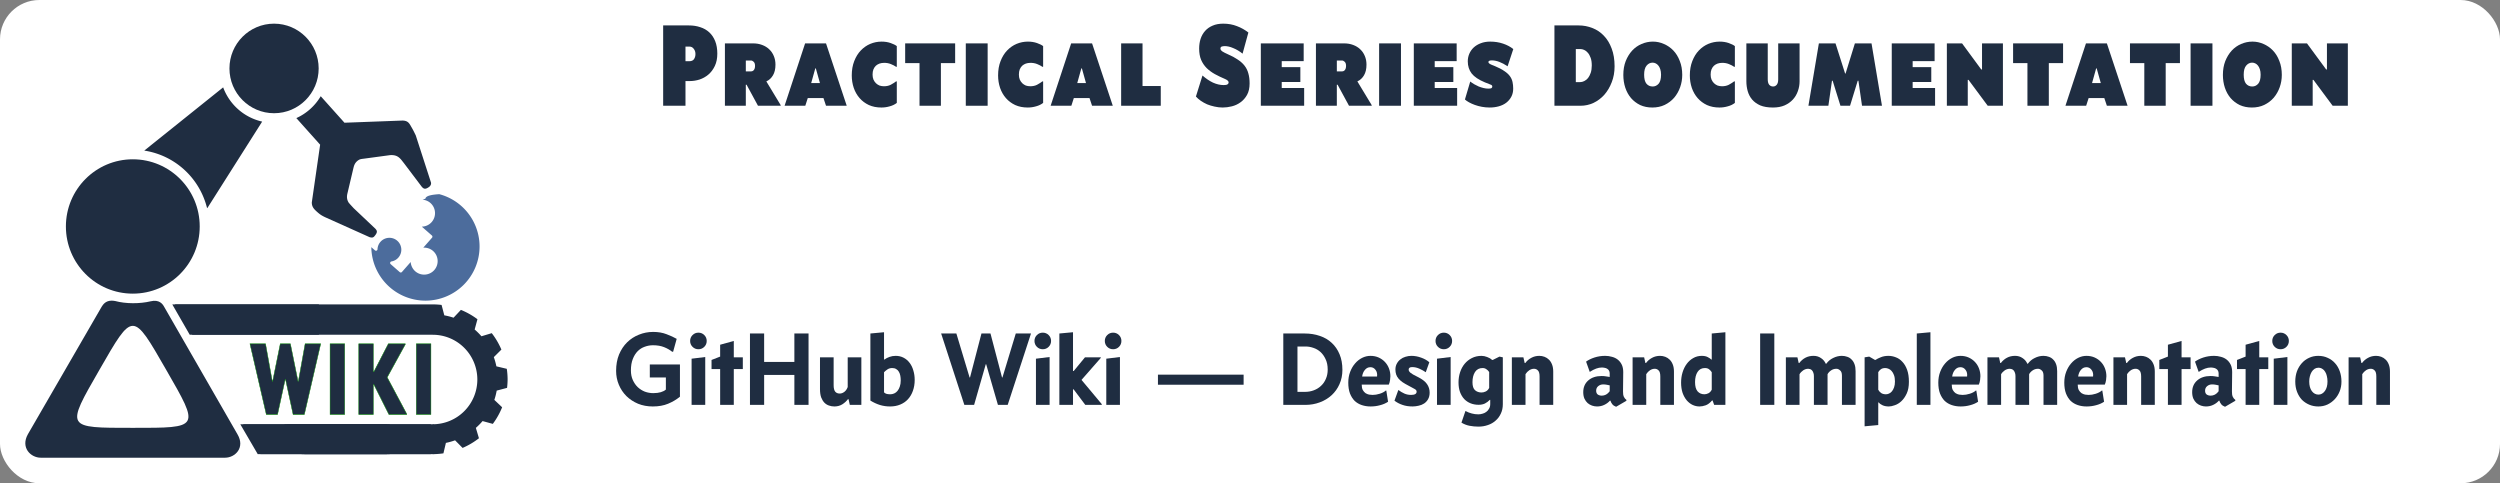 <?xml version="1.0" encoding="UTF-8" standalone="no"?>
<!-- Created with Inkscape (http://www.inkscape.org/) -->

<svg
   width="5080"
   height="982"
   id="svg2"
   version="1.1"
   inkscape:version="1.2.2 (732a01da63, 2022-12-09)"
   sodipodi:docname="ps-logo-github-wiki.svg"
   xml:space="preserve"
   xmlns:inkscape="http://www.inkscape.org/namespaces/inkscape"
   xmlns:sodipodi="http://sodipodi.sourceforge.net/DTD/sodipodi-0.dtd"
   xmlns="http://www.w3.org/2000/svg"
   xmlns:svg="http://www.w3.org/2000/svg"
   xmlns:rdf="http://www.w3.org/1999/02/22-rdf-syntax-ns#"
   xmlns:cc="http://creativecommons.org/ns#"
   xmlns:dc="http://purl.org/dc/elements/1.1/"><rect width="100%" height="100%" fill="#808080" stroke="none"/><sodipodi:namedview
     id="base"
     pagecolor="#ffffff"
     bordercolor="#666666"
     borderopacity="1.0"
     inkscape:pageopacity="0.0"
     inkscape:pageshadow="2"
     inkscape:zoom="0.32"
     inkscape:cx="2479.6875"
     inkscape:cy="321.875"
     inkscape:document-units="px"
     inkscape:current-layer="g888"
     showgrid="false"
     gridtolerance="10000"
     inkscape:window-width="2560"
     inkscape:window-height="1369"
     inkscape:window-x="-5"
     inkscape:window-y="1432"
     inkscape:window-maximized="1"
     guidetolerance="10000"
     inkscape:snap-global="true"
     inkscape:snap-bbox="true"
     inkscape:snap-bbox-edge-midpoints="true"
     inkscape:bbox-nodes="false"
     inkscape:snap-grids="true"
     inkscape:snap-to-guides="true"
     showguides="false"
     inkscape:guide-bbox="true"
     inkscape:snap-path-clip="true"
     inkscape:snap-path-mask="true"
     objecttolerance="50"
     showborder="false"
     inkscape:showpageshadow="2"
     inkscape:pagecheckerboard="0"
     inkscape:deskcolor="#d1d1d1"><inkscape:grid
       type="xygrid"
       id="grid2985"
       empspacing="5"
       visible="true"
       enabled="true"
       snapvisiblegridlinesonly="true"
       empcolor="#c0504d"
       empopacity="0.196"
       color="#8db3e2"
       opacity="0.157"
       dotted="false"
       originx="0"
       originy="0" /><sodipodi:guide
       position="-929.073,8484.882"
       orientation="1,0"
       id="guide7491"
       inkscape:locked="false" /></sodipodi:namedview><defs
     id="defs4">
		
	</defs><g
     inkscape:label="Layer 1"
     inkscape:groupmode="layer"
     id="layer1"
     transform="translate(0,-170.362)"><g
       id="g888"
       transform="translate(-2.367,100.515)"><rect
         style="fill:#ffffff;fill-opacity:1;stroke-width:10;stroke-linejoin:round;paint-order:fill markers stroke"
         id="rect1724"
         width="5080"
         height="982"
         x="2.367"
         y="69.847"
         rx="80"
         ry="80" /><ellipse
         ry="136.492"
         rx="135.958"
         cy="530.03"
         cx="272.23"
         id="path7015-3-5-6-6-9-1-5-8-0-6-8-4"
         style="fill:#1f2d41;fill-opacity:1;stroke:none;stroke-width:1;stroke-miterlimit:4;stroke-dasharray:none" /><ellipse
         ry="90.994"
         rx="90.638"
         cy="208.921"
         cx="559.252"
         id="path7015-2-2-2-5-6-0-8-6-2-4-27-2-8"
         style="fill:#1f2d41;fill-opacity:1;stroke:none;stroke-width:1;stroke-miterlimit:4;stroke-dasharray:none" /><path
         sodipodi:nodetypes="cccssccsccsssss"
         inkscape:connector-curvature="0"
         id="path11296-5-0-9-6-8-1-9-6-1-04-8-7-0"
         d="m 228.692,680.785 c -12.4,0.274 -17.157,8.447 -19.79,12.429 L 58.945,952.378 c -15.106,27.298 6.043,47.519 26.184,47.519 H 459.769 c 20.142,0 41.291,-20.221 25.177,-47.519 l -148.889,-258.898 c -3.182,-5.998 -10.089,-15.543 -27.512,-11.406 -22.216,5.275 -50.415,5.275 -72.143,-0.553 -2.856,-0.568 -5.414,-0.787 -7.71,-0.737 z m 43.537,51.198 c 16.785,0 33.57,29.775 67.818,89.326 68.495,119.103 69.174,117.923 -67.816,117.923 -136.99,2e-4 -136.312,1.179 -67.817,-117.923 34.247,-59.551 51.031,-89.326 67.816,-89.326 z"
         style="fill:#1f2d41;fill-opacity:1;fill-rule:evenodd;stroke:none;stroke-width:1px;stroke-linecap:butt;stroke-linejoin:miter;stroke-opacity:1" /><path
         id="path11315-3-8-6-3-1-0-9-4-3-99-7-7-2"
         d="m 455.822,247.381 -160.297,128.474 a 155.523,156.134 0 0 1 127.313,115.769 c 0.238,0.426 0.471,0.834 0.71,1.264 l 111.54,-175.944 a 110.371,110.805 0 0 1 -79.266,-69.563 z"
         style="fill:#1f2d41;fill-opacity:1;fill-rule:evenodd;stroke:none;stroke-width:1px;stroke-linecap:butt;stroke-linejoin:miter;stroke-opacity:1"
         inkscape:connector-curvature="0" /><path
         id="path11339-0-3-6-8-0-0-1-2-3-9-39-6-0"
         d="m 654.089,265.355 a 110.371,110.805 0 0 1 -49.562,44.466 l 48.362,54.032 -16.934,117.222 c -0.098,9.123 4.748,13.838 9.717,18.418 7.169,6.438 9.986,8.133 17.207,11.663 l 90.546,40.653 c 5.351,1.44 7.521,0.841 10.107,-2.322 6.556,-7.802 5.286,-10.735 1.509,-14.954 l -44.133,-41.743 c -2.954,-3.3 -6.565,-6.914 -10.097,-11.28 -2.878,-4.728 -4.399,-10.068 -2.606,-18.039 l 12.447,-52.721 c 0.959,-3.398 1.937,-8.357 7.122,-13.221 5.302,-4.597 8.146,-4.444 14.172,-5.274 l 53.154,-7.172 c 8.035,-0.452 13.212,1.145 17.589,4.522 4.526,3.544 7.126,7.747 10.097,11.281 l 36.641,48.501 c 3.777,4.22 6.779,5.89 14.223,0.762 3.408,-2.243 5.761,-6.283 4.125,-10.517 l -30.618,-94.715 c -3.475,-6.908 -4.434,-9.531 -9.717,-18.42 -4.148,-7.66 -7.513,-11.419 -17.207,-11.661 l -117.903,4.415 z"
         style="fill:#1f2d41;fill-opacity:1;fill-rule:evenodd;stroke:none;stroke-width:1px;stroke-linecap:butt;stroke-linejoin:miter;stroke-opacity:1"
         inkscape:connector-curvature="0" /><path
         inkscape:connector-curvature="0"
         id="path8474-0-7-9-0-6-7-1-8-7-7-5-4-3-8-0"
         d="m 358.077,688.363 v 0.559 l 35.146,61.115 h 488.543 v 0.067 a 90.552,90.907 0 0 1 90.552,90.907 90.552,90.907 0 0 1 -90.552,90.909 v 60.762 a 151.568,152.163 0 0 0 0.484,0.01 151.568,152.163 0 0 0 21.163,-1.653 l 5.018,-21.242 a 131.535,132.051 0 0 0 18.635,-5.241 l 15.284,15.468 a 151.568,152.163 0 0 0 33.224,-19.66 l -6.277,-21.054 a 131.535,132.051 0 0 0 13.651,-13.835 l 20.822,5.693 a 151.568,152.163 0 0 0 18.94,-33.742 l -15.842,-15.01 a 131.535,132.051 0 0 0 4.774,-18.839 l 21.076,-5.577 a 151.568,152.163 0 0 0 1.1,-17.472 151.568,152.163 0 0 0 -1.646,-21.246 l -21.159,-5.037 a 131.535,132.051 0 0 0 -5.22,-18.71 l 15.407,-15.344 a 151.568,152.163 0 0 0 -19.583,-33.351 l -20.972,6.301 a 131.535,132.051 0 0 0 -13.781,-13.706 l 5.671,-20.904 a 151.568,152.163 0 0 0 -33.61,-19.017 l -14.951,15.906 a 131.535,132.051 0 0 0 -18.763,-4.793 l -5.555,-21.157 a 151.568,152.163 0 0 0 -17.406,-1.106 v 0 a 151.568,152.163 0 0 0 -0.484,0.027 v -0.027 h -523.689 z"
         style="fill:#1f2d41;fill-opacity:1;stroke:none;stroke-width:2.834" /><path
         inkscape:connector-curvature="0"
         id="path8474-0-7-9-0-6-4-09-7-6-7-3-3-1-65-2-73"
         d="m 352.744,688.363 v 0.555 l 35.146,61.115 h 262.44 v -61.67 z"
         style="fill:#1f2d41;fill-opacity:1;stroke:none;stroke-width:2.834" /><g
         transform="matrix(1.007,0,0,1.011,-5995.149,526.739)"
         id="g2256-72-6-0-0-4-8-4-8"
         style="fill:#1f2d41;fill-opacity:1;stroke-width:0.991"><path
           style="fill:#1f2d41;fill-opacity:1;stroke:none;stroke-width:2.808"
           d="m 6529.689,400.753 v 0.541 l 34.898,59.557 h 260.592 v -60.098 z"
           id="path8474-0-7-9-0-6-4-09-7-0-5-9-8-0-4-9-1-3"
           inkscape:connector-curvature="0" /><path
           style="fill:#1f2d41;fill-opacity:1;stroke:none;stroke-width:2.808"
           d="m 6441.003,400.753 v 0.541 l 34.898,59.557 h 260.592 v -60.098 z"
           id="path8474-0-7-9-0-6-4-09-7-0-9-68-8-6-4-3-3-0-2"
           inkscape:connector-curvature="0" /></g><g
         transform="matrix(1.007,0,0,1.011,-5989.546,526.739)"
         id="g2256-7-4-7-8-8-9-8-2-2"
         style="fill:#1f2d41;fill-opacity:1;stroke-width:0.991"><path
           style="fill:#1f2d41;fill-opacity:1;stroke:none;stroke-width:2.808"
           d="m 6529.689,400.753 v 0.541 l 34.898,59.557 h 260.592 v -60.098 z"
           id="path8474-0-7-9-0-6-4-09-7-0-94-9-2-1-5-7-4-5-4"
           inkscape:connector-curvature="0" /><path
           style="fill:#1f2d41;fill-opacity:1;stroke:none;stroke-width:2.808"
           d="m 6441.003,400.753 v 0.541 l 34.898,59.557 h 260.592 v -60.098 z"
           id="path8474-0-7-9-0-6-4-09-7-0-9-6-9-5-8-4-2-2-5-8"
           inkscape:connector-curvature="0" /></g><g
         aria-label="WIKI"
         transform="scale(0.865,1.155)"
         id="text5347-2-7-7-0-2-1-4-1-3-01"
         style="font-weight:bold;font-size:182.497px;line-height:125%;font-family:'Concourse C7';-inkscape-font-specification:'Concourse C7, Bold';letter-spacing:0px;word-spacing:0px;fill:#1f2d41;stroke:#008000;stroke-width:1px"><path
           d="m 672.653,727.982 -17.885,61.501 H 628.306 L 589.982,665.385 h 36.499 l 15.877,65.881 h 0.912 l 17.885,-65.881 h 23.725 l 17.885,65.881 h 0.912 l 15.877,-65.881 h 36.499 l -38.324,124.098 h -26.462 l -17.702,-61.501 z"
           id="path1006" /><path
           d="M 812.445,789.483 H 778.136 V 665.385 h 34.309 z"
           id="path1008" /><path
           d="M 958.261,789.483 H 916.286 L 881.064,736.924 h -1.277 v 52.559 H 845.478 V 665.385 h 34.309 v 49.092 h 1.277 l 33.944,-49.092 h 39.784 v 0.912 l -42.522,58.034 45.989,64.604 z"
           id="path1010" /><path
           d="M 1015.017,789.483 H 980.708 V 665.385 h 34.309 z"
           id="path1012" /></g><g
         style="fill:#ffffff;stroke-width:1.248"
         id="g26"
         transform="matrix(1.068,0,0,-1.068,875.246,508.576)"><path
           inkscape:connector-curvature="0"
           d="m 42.76,-18.395 c -22.932,24.211 -61.155,25.252 -85.37,2.316 -19.37,-18.347 -23.906,-46.475 -13.203,-69.387 1.67,-2.576 3.788,-2.095 4.946,-0.998 1.045,0.99 4.461,4.302 8.106,7.791 -14.205,9.685 -8.818,19.671 -8.818,19.671 3.178,6.794 1.804,10.944 1.804,10.944 -1.047,6.555 2.949,2.225 2.949,2.225 3.861,-4.696 1.847,-11.001 1.847,-11.001 -2.998,-10.258 4.951,-14.769 8.44,-16.21 3.206,2.289 6.217,2.986 8.499,2.769 -8.116,10.788 -14.052,24.586 2.748,40.498 4.786,4.533 10.32,6.526 16.047,6.629 0.673,1.501 3.711,7.226 12.006,10.564 0,0 4.665,-2.566 6.927,-16.317 4.284,-2.577 8.324,-5.866 11.87,-9.576 3.512,-3.742 6.58,-7.957 8.927,-12.381 13.599,-2.995 15.903,-7.787 15.903,-7.787 -3.779,-8.106 -9.659,-10.829 -11.195,-11.42 -0.408,-5.719 -2.709,-11.125 -7.495,-15.658 -16.84,-15.95 -30.262,-9.205 -40.594,-0.47 0.129,-2.861 -1.212,-6.79 -5.302,-10.664 -5.866,-5.556 -10.635,-9.978 -12.079,-11.346 -1.167,-1.106 -1.787,-3.188 0.748,-5.004 22.296,-11.914 50.608,-8.9 69.972,9.441 24.215,22.936 25.251,61.156 2.316,85.37"
           style="fill:#ffffff;fill-opacity:1;fill-rule:evenodd;stroke:none;stroke-width:1.248"
           id="path28" /></g><path
         id="path10119"
         style="fill:#4c6c9c;stroke:#000000;stroke-width:0;stroke-linejoin:round;paint-order:fill markers stroke"
         d="m 894.959,464.397 c -12.743,0.86 -27.277,2.596 -28.135,9.158 l -5.742,2.105 c 5.706,0.445 11.321,2.636 15.942,6.694 11.37,9.984 12.499,27.357 2.514,38.728 -5.073,5.778 -12.38,9.174 -20.049,9.315 l 20.513,18.012 c 1.305,1.146 1.434,3.136 0.288,4.441 l -17.786,20.256 c 7.221,-0.459 14.462,1.999 19.863,6.741 v 0 c 11.37,9.984 12.498,27.359 2.512,38.729 -9.984,11.37 -27.359,12.499 -38.727,2.514 -5.4,-4.741 -8.774,-11.601 -9.253,-18.822 l -17.787,20.258 c -1.146,1.305 -3.136,1.434 -4.441,0.288 l -18.457,-16.206 c -0.913,-0.801 -1.282,-2.057 -0.951,-3.226 0.334,-1.17 1.307,-2.042 2.507,-2.244 5.509,-0.925 10.384,-3.647 14.092,-7.87 8.813,-10.037 7.814,-25.368 -2.219,-34.177 -10.033,-8.81 -25.365,-7.812 -34.175,2.221 -3.629,4.133 -5.688,9.189 -5.965,14.641 0.067,0.821 -0.187,1.666 -0.773,2.333 -1.146,1.305 -3.135,1.434 -4.441,0.288 -0.009,-0.007 -0.014,-0.015 -0.024,-0.021 l -7.377,-6.478 A 110.017,110.017 0 0 0 866.824,680.754 110.017,110.017 0 0 0 976.841,570.737 110.017,110.017 0 0 0 894.958,464.397 Z m -55.378,19.148 -0.261,0.096 -0.021,0.195 c 0.094,-0.097 0.187,-0.195 0.283,-0.29 z" /><g
         aria-label="GitHub Wiki — Design and Implementation "
         id="text817"
         style="font-size:213.333px;font-family:'Concourse T6';-inkscape-font-specification:'Concourse T6, Normal';fill:#1f2d41;stroke:#008000;stroke-width:0;stroke-linejoin:round;paint-order:fill markers stroke"><path
           d="m 1329.174,771.408 q -8.533,0 -16.64,2.987 -8.107,2.773 -14.293,8.96 -6.187,6.187 -10.027,16 -3.84,9.6 -3.84,23.253 0,10.88 3.84,19.413 3.84,8.533 10.027,14.507 6.4,5.973 14.507,9.173 8.32,2.987 17.067,2.987 8.96,0 15.36,-1.92 6.4,-1.92 10.24,-5.333 v -24.533 h -32.64 v -26.453 h 61.227 v 65.493 q -10.667,8.747 -24.107,14.293 -13.227,5.547 -31.147,5.547 -16.213,0 -29.867,-5.547 -13.653,-5.76 -23.68,-15.573 -9.813,-9.813 -15.36,-23.04 -5.547,-13.227 -5.547,-28.16 0,-18.56 5.973,-33.28 6.187,-14.72 16.427,-24.747 10.453,-10.24 24.107,-15.573 13.653,-5.547 28.8,-5.547 15.36,0 27.307,4.693 11.947,4.48 20.48,9.387 l -7.253,26.24 h -1.92 q -6.827,-5.547 -16.427,-9.387 -9.6,-3.84 -22.613,-3.84 z"
           id="path1072" /><path
           d="m 1435.414,795.301 v 97.28 h -27.733 v -93.867 z m -30.72,-32.64 q 0,-7.04 4.907,-11.947 4.907,-4.907 11.947,-4.907 7.04,0 11.947,4.907 4.907,4.907 4.907,11.947 0,7.04 -4.907,11.947 -4.907,4.907 -11.947,4.907 -7.04,0 -11.947,-4.907 -4.907,-4.907 -4.907,-11.947 z"
           id="path1074" /><path
           d="m 1493.44,762.661 v 33.28 h 18.347 v 23.893 H 1493.44 v 72.747 h -27.733 v -72.747 h -17.493 v -18.56 l 17.493,-6.827 v -24.107 z"
           id="path1076" /><path
           d="m 1645.333,892.581 h -28.8 v -60.8 h -61.44 v 60.8 h -28.8 V 747.514 h 28.8 v 57.813 h 61.44 v -57.813 h 28.8 z"
           id="path1078" /><path
           d="m 1725.333,881.061 q -4.48,5.973 -11.52,10.453 -7.04,4.267 -16,4.267 -5.76,0 -11.093,-1.92 -5.12,-1.707 -9.173,-5.76 -4.053,-4.267 -6.613,-10.88 -2.347,-6.827 -2.347,-16.64 v -64.64 h 27.733 v 56.747 q 0,8.96 3.2,13.013 3.2,3.84 9.173,3.84 4.907,0 9.387,-3.413 4.48,-3.413 6.827,-9.813 v -60.373 h 27.733 v 96.64 h -23.467 l -2.56,-11.52 z"
           id="path1080" /><path
           d="m 1799.573,800.421 q 4.693,-3.413 10.24,-5.333 5.76,-2.133 12.587,-2.133 8.96,0 16.213,3.84 7.253,3.84 12.16,10.453 4.907,6.4 7.467,15.36 2.773,8.96 2.773,19.2 0,12.16 -3.627,22.187 -3.413,9.813 -10.027,17.067 -6.4,7.04 -15.787,10.88 -9.173,3.84 -20.48,3.84 -10.88,0 -20.693,-2.987 -9.6,-2.987 -19.413,-8.96 V 747.514 l 27.733,-2.56 v 55.467 z m -0.853,66.773 q 2.347,2.347 5.76,3.2 3.413,0.64 7.04,0.64 4.053,0 7.893,-1.707 3.84,-1.707 6.613,-5.12 2.987,-3.627 4.693,-8.747 1.92,-5.333 1.92,-12.373 0,-5.12 -0.853,-9.813 -0.853,-4.693 -2.987,-8.107 -1.92,-3.413 -5.333,-5.333 -3.2,-2.133 -8.107,-2.133 -5.76,0 -10.027,2.987 -4.267,2.987 -6.613,5.547 z"
           id="path1082" /><path
           d="m 2005.439,810.021 -23.68,82.56 h -19.84 l -47.147,-145.066 h 30.933 l 26.88,89.387 h 0.853 l 23.253,-89.387 h 18.347 l 23.467,89.387 h 0.853 l 27.093,-89.387 h 30.933 l -47.36,145.066 h -19.84 l -23.893,-82.56 z"
           id="path1084" /><path
           d="m 2135.146,795.301 v 97.28 h -27.733 v -93.867 z m -30.72,-32.64 q 0,-7.04 4.907,-11.947 4.907,-4.907 11.947,-4.907 7.04,0 11.947,4.907 4.907,4.907 4.907,11.947 0,7.04 -4.907,11.947 -4.907,4.907 -11.947,4.907 -7.04,0 -11.947,-4.907 -4.907,-4.907 -4.907,-11.947 z"
           id="path1086" /><path
           d="m 2239.252,797.008 -39.253,44.8 41.173,49.28 v 1.493 h -33.493 l -23.68,-31.573 h -1.28 v 31.573 h -27.733 V 747.514 l 27.733,-2.56 v 78.72 h 1.493 l 22.827,-27.733 h 32.213 z"
           id="path1088" /><path
           d="m 2278.079,795.301 v 97.28 h -27.733 v -93.867 z m -30.72,-32.64 q 0,-7.04 4.907,-11.947 4.907,-4.907 11.947,-4.907 7.04,0 11.947,4.907 4.907,4.907 4.907,11.947 0,7.04 -4.907,11.947 -4.907,4.907 -11.947,4.907 -7.04,0 -11.947,-4.907 -4.907,-4.907 -4.907,-11.947 z"
           id="path1090" /><path
           d="m 2529.385,831.141 v 20.48 h -174.08 v -20.48 z"
           id="path1092" /><path
           d="m 2653.971,866.127 q 9.813,0 18.133,-3.2 8.533,-3.2 14.72,-9.173 6.4,-5.973 9.813,-14.293 3.627,-8.32 3.627,-18.56 0,-12.373 -4.267,-21.12 -4.053,-8.96 -10.453,-14.72 -6.4,-5.76 -14.293,-8.32 -7.893,-2.773 -15.36,-2.773 h -17.067 v 92.16 z m -43.947,26.453 V 747.514 h 43.52 q 16.64,0 30.72,4.907 14.08,4.693 24.107,14.08 10.24,9.387 16,23.253 5.76,13.653 5.76,31.573 0,16 -5.973,29.227 -5.76,13.013 -16,22.4 -10.24,9.387 -24.107,14.507 -13.653,5.12 -29.227,5.12 z"
           id="path1094" /><path
           d="m 2819.304,863.354 3.627,22.827 q -7.04,4.693 -16.213,7.04 -9.173,2.56 -19.413,2.56 -9.387,0 -17.707,-2.773 -8.32,-2.773 -14.507,-8.533 -5.973,-5.973 -9.6,-15.147 -3.413,-9.173 -3.413,-21.973 0,-11.947 3.84,-21.973 3.84,-10.027 10.027,-17.067 6.187,-7.253 14.293,-11.307 8.107,-4.053 16.853,-4.053 9.387,0 16.853,3.413 7.467,3.413 12.8,9.173 5.333,5.76 8.107,13.227 2.773,7.467 2.773,15.573 0,2.773 -0.64,7.68 -0.64,4.907 -2.56,9.387 h -55.04 q 0,6.827 2.133,10.88 2.347,4.053 5.547,6.4 3.413,2.133 7.253,2.987 3.84,0.64 7.253,0.64 6.827,0 14.293,-2.347 7.68,-2.347 12.587,-6.613 z m -18.773,-28.373 q 1.067,-8.107 -2.987,-13.44 -4.053,-5.547 -10.453,-5.547 -6.827,0 -11.307,5.547 -4.48,5.333 -5.547,13.44 z"
           id="path1096" /><path
           d="m 2899.517,826.234 q -5.12,-3.627 -12.587,-7.04 -7.467,-3.413 -14.933,-3.413 -7.253,0 -7.253,5.12 0,2.987 3.413,6.187 3.627,3.2 14.72,8.533 13.867,6.827 19.2,14.72 5.333,7.68 5.333,17.28 0,7.893 -3.2,13.44 -2.987,5.333 -8.107,8.747 -4.907,3.2 -11.093,4.48 -6.187,1.493 -12.373,1.493 -11.52,0 -20.48,-3.2 -8.96,-2.987 -16.213,-8.533 l 7.893,-21.76 q 5.973,4.48 12.16,7.253 6.187,2.773 13.653,2.773 11.307,0 11.307,-6.613 0,-3.413 -4.267,-5.547 -4.267,-2.347 -12.16,-6.613 -7.04,-3.627 -12.16,-7.04 -5.12,-3.627 -8.32,-7.467 -3.2,-3.84 -4.693,-8.32 -1.493,-4.48 -1.493,-10.027 0,-6.613 2.773,-11.733 2.773,-5.333 7.253,-8.747 4.48,-3.627 10.24,-5.333 5.973,-1.92 12.16,-1.92 10.027,0 19.84,3.627 9.813,3.413 16.64,9.387 z"
           id="path1098" /><path
           d="m 2950.077,795.301 v 97.28 h -27.733 v -93.867 z m -30.72,-32.64 q 0,-7.04 4.907,-11.947 4.907,-4.907 11.947,-4.907 7.04,0 11.947,4.907 4.907,4.907 4.907,11.947 0,7.04 -4.907,11.947 -4.907,4.907 -11.947,4.907 -7.04,0 -11.947,-4.907 -4.907,-4.907 -4.907,-11.947 z"
           id="path1100" /><path
           d="m 3012.797,867.407 q 4.267,0 8.747,-2.133 4.48,-2.347 6.827,-7.253 v -32.213 q -2.347,-3.627 -5.76,-5.76 -3.2,-2.347 -7.68,-2.347 -10.027,0 -15.36,8.107 -5.12,8.107 -5.12,20.693 0,11.52 5.12,16.213 5.333,4.693 13.227,4.693 z m 43.307,-71.467 v 95.147 q 0,10.88 -4.053,19.2 -3.84,8.533 -10.667,14.293 -6.613,5.973 -15.573,8.96 -8.96,3.2 -19.2,3.2 -9.173,0 -18.133,-1.707 -8.747,-1.707 -16.427,-6.4 l 8.107,-23.68 q 6.827,3.627 13.013,5.12 6.187,1.707 13.227,1.707 4.053,0 8.32,-1.28 4.267,-1.067 7.68,-3.627 3.627,-2.56 5.76,-6.613 2.347,-3.84 2.347,-9.387 v -8.533 h -0.853 q -4.48,4.693 -10.027,7.467 -5.547,2.56 -12.587,2.56 -8.96,0 -16.427,-2.987 -7.467,-2.987 -13.013,-8.747 -5.333,-5.76 -8.533,-14.293 -2.987,-8.533 -2.987,-19.413 0,-10.88 3.2,-20.693 3.2,-9.813 9.173,-17.067 6.187,-7.467 14.72,-11.733 8.747,-4.48 19.627,-4.48 5.547,0 11.52,2.347 5.973,2.133 10.027,5.973 h 1.28 l 13.653,-6.827 z"
           id="path1102" /><path
           d="m 3101.757,807.461 q 4.907,-6.613 12.16,-10.453 7.253,-4.053 16.427,-4.053 5.333,0 10.453,1.92 5.12,1.92 8.96,5.76 4.053,3.84 6.4,10.027 2.347,5.973 2.347,14.293 v 67.627 h -27.733 v -57.6 q 0,-9.173 -3.413,-12.373 -3.2,-3.413 -7.893,-3.413 -4.907,0 -9.6,2.987 -4.48,2.987 -7.68,7.893 v 62.507 h -27.733 v -96.64 h 23.467 l 2.56,11.52 z"
           id="path1104" /><path
           d="m 3307.197,884.261 -20.907,12.16 q -5.12,-1.92 -7.68,-5.12 -2.56,-3.2 -3.84,-7.253 h -1.067 q -4.693,5.333 -11.52,8.533 -6.613,3.2 -14.72,3.2 -4.907,0 -10.027,-1.707 -4.907,-1.707 -8.96,-5.12 -4.053,-3.627 -6.613,-9.173 -2.347,-5.547 -2.347,-13.013 0,-14.933 10.24,-23.893 10.24,-8.96 27.093,-8.96 4.48,0 8.32,0.64 3.84,0.427 8.107,1.28 v -7.253 q 0,-3.413 -1.493,-5.76 -1.28,-2.347 -3.627,-3.627 -2.133,-1.493 -5.12,-1.92 -2.773,-0.64 -5.973,-0.64 -10.667,0 -24.32,8.96 l -7.467,-20.907 q 6.613,-4.907 16.853,-8.32 10.453,-3.413 21.973,-3.413 7.04,0 13.653,1.92 6.827,1.707 11.947,5.76 5.12,4.053 8.107,10.24 2.987,6.187 2.987,15.147 l -0.427,39.04 q -0.213,6.827 1.707,11.093 2.133,4.267 5.12,6.187 z m -33.92,-31.36 q -2.987,-0.64 -6.187,-1.28 -3.2,-0.64 -7.253,-0.64 -5.76,0 -10.027,3.627 -4.053,3.413 -4.053,9.173 0,5.12 3.2,7.68 3.413,2.347 8.32,2.347 4.267,0 8.533,-2.133 4.267,-2.347 7.467,-6.827 z"
           id="path1106" /><path
           d="m 3347.09,807.461 q 4.907,-6.613 12.16,-10.453 7.253,-4.053 16.427,-4.053 5.333,0 10.453,1.92 5.12,1.92 8.96,5.76 4.053,3.84 6.4,10.027 2.347,5.973 2.347,14.293 v 67.627 h -27.733 v -57.6 q 0,-9.173 -3.413,-12.373 -3.2,-3.413 -7.893,-3.413 -4.907,0 -9.6,2.987 -4.48,2.987 -7.68,7.893 v 62.507 h -27.733 v -96.64 h 23.467 l 2.56,11.52 z"
           id="path1108" /><path
           d="m 3481.276,883.621 q -6.4,7.467 -13.013,9.813 -6.613,2.347 -12.587,2.347 -7.253,0 -14.08,-3.2 -6.613,-3.2 -11.947,-9.387 -5.12,-6.187 -8.32,-15.147 -2.987,-9.173 -2.987,-20.693 0,-11.093 2.987,-20.907 2.987,-9.813 8.533,-17.28 5.547,-7.467 13.227,-11.733 7.68,-4.48 17.28,-4.48 7.467,0 12.16,2.56 4.907,2.56 7.253,4.907 h 0.853 v -52.907 l 27.733,-2.56 v 147.626 h -22.827 l -3.2,-8.96 z m -15.573,-12.587 q 4.053,0 8.32,-2.133 4.267,-2.347 6.613,-7.253 v -35.413 q -1.707,-2.987 -5.12,-5.76 -3.2,-2.773 -8.747,-2.773 -9.813,0 -14.933,7.893 -5.12,7.893 -5.12,20.693 0,12.8 5.12,18.773 5.333,5.973 13.867,5.973 z"
           id="path1110" /><path
           d="m 3607.783,892.581 h -28.8 V 747.514 h 28.8 z"
           id="path1112" /><path
           d="m 3713.382,808.954 q 5.547,-7.68 14.08,-11.733 8.533,-4.267 17.493,-4.267 5.973,0 11.093,1.92 5.12,1.707 8.747,5.547 3.84,3.627 5.973,9.6 2.133,5.76 2.133,14.08 v 68.48 h -27.733 v -59.52 q 0,-7.68 -3.84,-10.667 -3.627,-3.2 -7.253,-3.2 -6.187,0 -11.093,3.413 -4.907,3.413 -7.04,7.68 v 62.293 h -27.733 v -58.453 q 0,-4.48 -1.28,-7.253 -1.067,-2.987 -2.773,-4.693 -1.707,-1.707 -3.84,-2.347 -1.92,-0.64 -3.627,-0.64 -5.333,0 -10.24,3.2 -4.693,3.2 -7.467,7.893 v 62.293 h -27.733 v -96.64 h 23.467 l 2.56,11.52 h 1.28 q 5.12,-6.827 12.373,-10.667 7.253,-3.84 16.427,-3.84 8.747,0 15.147,4.48 6.613,4.267 9.813,11.52 z"
           id="path1114" /><path
           d="m 3800.636,794.448 11.733,6.827 h 0.853 q 4.48,-2.987 11.093,-5.547 6.613,-2.773 15.36,-2.773 7.68,0 15.147,2.987 7.467,2.773 13.227,9.173 5.973,6.187 9.6,16.213 3.627,10.027 3.627,24.32 0,14.293 -4.48,23.893 -4.48,9.6 -10.88,15.573 -6.187,5.76 -13.227,8.107 -7.04,2.56 -12.16,2.56 -7.253,0 -12.587,-2.347 -5.333,-2.347 -7.893,-5.76 h -1.067 v 45.867 l -27.733,2.56 V 795.941 Z m 32.64,23.253 q -5.973,0 -9.387,2.773 -3.2,2.56 -4.907,5.547 v 35.84 q 2.347,4.267 6.187,6.827 3.84,2.347 9.387,2.347 3.2,0 6.4,-1.493 3.413,-1.493 5.973,-4.693 2.56,-3.2 4.267,-8.107 1.707,-4.907 1.707,-11.733 0,-7.68 -1.92,-12.8 -1.92,-5.333 -4.907,-8.533 -2.773,-3.2 -6.187,-4.48 -3.413,-1.493 -6.613,-1.493 z"
           id="path1116" /><path
           d="m 3925.009,744.954 v 147.626 h -27.733 V 747.514 Z"
           id="path1118" /><path
           d="m 4018.235,863.354 3.627,22.827 q -7.04,4.693 -16.213,7.04 -9.173,2.56 -19.413,2.56 -9.387,0 -17.707,-2.773 -8.32,-2.773 -14.507,-8.533 -5.973,-5.973 -9.6,-15.147 -3.413,-9.173 -3.413,-21.973 0,-11.947 3.84,-21.973 3.84,-10.027 10.027,-17.067 6.187,-7.253 14.293,-11.307 8.107,-4.053 16.853,-4.053 9.387,0 16.853,3.413 7.467,3.413 12.8,9.173 5.333,5.76 8.107,13.227 2.773,7.467 2.773,15.573 0,2.773 -0.64,7.68 -0.64,4.907 -2.56,9.387 h -55.04 q 0,6.827 2.133,10.88 2.347,4.053 5.547,6.4 3.413,2.133 7.253,2.987 3.84,0.64 7.253,0.64 6.827,0 14.293,-2.347 7.68,-2.347 12.587,-6.613 z m -18.773,-28.373 q 1.067,-8.107 -2.987,-13.44 -4.053,-5.547 -10.453,-5.547 -6.827,0 -11.307,5.547 -4.48,5.333 -5.547,13.44 z"
           id="path1120" /><path
           d="m 4122.982,808.954 q 5.547,-7.68 14.08,-11.733 8.533,-4.267 17.493,-4.267 5.973,0 11.093,1.92 5.12,1.707 8.747,5.547 3.84,3.627 5.973,9.6 2.133,5.76 2.133,14.08 v 68.48 h -27.733 v -59.52 q 0,-7.68 -3.84,-10.667 -3.627,-3.2 -7.253,-3.2 -6.187,0 -11.093,3.413 -4.907,3.413 -7.04,7.68 v 62.293 h -27.733 v -58.453 q 0,-4.48 -1.28,-7.253 -1.067,-2.987 -2.773,-4.693 -1.707,-1.707 -3.84,-2.347 -1.92,-0.64 -3.627,-0.64 -5.333,0 -10.24,3.2 -4.693,3.2 -7.467,7.893 v 62.293 h -27.733 v -96.64 h 23.467 l 2.56,11.52 h 1.28 q 5.12,-6.827 12.373,-10.667 7.253,-3.84 16.427,-3.84 8.747,0 15.147,4.48 6.613,4.267 9.813,11.52 z"
           id="path1122" /><path
           d="m 4274.235,863.354 3.627,22.827 q -7.04,4.693 -16.213,7.04 -9.173,2.56 -19.413,2.56 -9.387,0 -17.707,-2.773 -8.32,-2.773 -14.507,-8.533 -5.973,-5.973 -9.6,-15.147 -3.413,-9.173 -3.413,-21.973 0,-11.947 3.84,-21.973 3.84,-10.027 10.027,-17.067 6.187,-7.253 14.293,-11.307 8.107,-4.053 16.853,-4.053 9.387,0 16.853,3.413 7.467,3.413 12.8,9.173 5.333,5.76 8.107,13.227 2.773,7.467 2.773,15.573 0,2.773 -0.64,7.68 -0.64,4.907 -2.56,9.387 h -55.04 q 0,6.827 2.133,10.88 2.347,4.053 5.547,6.4 3.413,2.133 7.253,2.987 3.84,0.64 7.253,0.64 6.827,0 14.293,-2.347 7.68,-2.347 12.587,-6.613 z m -18.773,-28.373 q 1.067,-8.107 -2.987,-13.44 -4.053,-5.547 -10.453,-5.547 -6.827,0 -11.307,5.547 -4.48,5.333 -5.547,13.44 z"
           id="path1124" /><path
           d="m 4324.155,807.461 q 4.907,-6.613 12.16,-10.453 7.253,-4.053 16.427,-4.053 5.333,0 10.453,1.92 5.12,1.92 8.96,5.76 4.053,3.84 6.4,10.027 2.347,5.973 2.347,14.293 v 67.627 h -27.733 v -57.6 q 0,-9.173 -3.413,-12.373 -3.2,-3.413 -7.893,-3.413 -4.907,0 -9.6,2.987 -4.48,2.987 -7.68,7.893 v 62.507 h -27.733 v -96.64 h 23.467 l 2.56,11.52 z"
           id="path1126" /><path
           d="m 4435.301,762.661 v 33.28 h 18.347 v 23.893 h -18.347 v 72.747 h -27.733 v -72.747 h -17.493 v -18.56 l 17.493,-6.827 v -24.107 z"
           id="path1128" /><path
           d="m 4544.528,884.261 -20.907,12.16 q -5.12,-1.92 -7.68,-5.12 -2.56,-3.2 -3.84,-7.253 h -1.067 q -4.693,5.333 -11.52,8.533 -6.613,3.2 -14.72,3.2 -4.907,0 -10.027,-1.707 -4.907,-1.707 -8.96,-5.12 -4.053,-3.627 -6.613,-9.173 -2.347,-5.547 -2.347,-13.013 0,-14.933 10.24,-23.893 10.24,-8.96 27.093,-8.96 4.48,0 8.32,0.64 3.84,0.427 8.107,1.28 v -7.253 q 0,-3.413 -1.493,-5.76 -1.28,-2.347 -3.627,-3.627 -2.133,-1.493 -5.12,-1.92 -2.773,-0.64 -5.973,-0.64 -10.667,0 -24.32,8.96 l -7.467,-20.907 q 6.613,-4.907 16.853,-8.32 10.453,-3.413 21.973,-3.413 7.04,0 13.653,1.92 6.827,1.707 11.947,5.76 5.12,4.053 8.107,10.24 2.987,6.187 2.987,15.147 l -0.427,39.04 q -0.213,6.827 1.707,11.093 2.133,4.267 5.12,6.187 z m -33.92,-31.36 q -2.987,-0.64 -6.187,-1.28 -3.2,-0.64 -7.253,-0.64 -5.76,0 -10.027,3.627 -4.053,3.413 -4.053,9.173 0,5.12 3.2,7.68 3.413,2.347 8.32,2.347 4.267,0 8.533,-2.133 4.267,-2.347 7.467,-6.827 z"
           id="path1130" /><path
           d="m 4593.168,762.661 v 33.28 h 18.347 v 23.893 h -18.347 v 72.747 h -27.733 v -72.747 h -17.493 v -18.56 l 17.493,-6.827 v -24.107 z"
           id="path1132" /><path
           d="m 4650.341,795.301 v 97.28 h -27.733 v -93.867 z m -30.72,-32.64 q 0,-7.04 4.907,-11.947 4.907,-4.907 11.947,-4.907 7.04,0 11.947,4.907 4.907,4.907 4.907,11.947 0,7.04 -4.907,11.947 -4.907,4.907 -11.947,4.907 -7.04,0 -11.947,-4.907 -4.907,-4.907 -4.907,-11.947 z"
           id="path1134" /><path
           d="m 4760.207,845.221 q 0,10.667 -3.627,19.84 -3.627,9.173 -10.027,16 -6.4,6.827 -14.933,10.88 -8.533,3.84 -18.347,3.84 -10.027,0 -18.56,-3.627 -8.533,-3.627 -14.933,-10.027 -6.187,-6.613 -9.813,-16 -3.627,-9.387 -3.627,-20.907 0,-11.307 3.413,-20.907 3.627,-9.6 9.813,-16.427 6.187,-7.04 14.72,-10.88 8.533,-4.053 18.773,-4.053 10.667,0 19.2,4.053 8.747,3.84 14.933,10.88 6.187,6.827 9.6,16.427 3.413,9.6 3.413,20.907 z m -28.373,-0.213 q 0,-5.76 -1.28,-10.88 -1.067,-5.12 -3.413,-8.747 -2.133,-3.84 -5.76,-5.973 -3.413,-2.347 -8.107,-2.347 -4.267,0 -7.893,2.347 -3.413,2.347 -5.76,6.187 -2.347,3.84 -3.627,8.96 -1.28,4.907 -1.28,10.453 0,12.373 5.333,19.627 5.333,7.04 13.44,7.04 7.68,0 13.013,-7.253 5.333,-7.253 5.333,-19.413 z"
           id="path1136" /><path
           d="m 4802.02,807.461 q 4.907,-6.613 12.16,-10.453 7.253,-4.053 16.427,-4.053 5.333,0 10.453,1.92 5.12,1.92 8.96,5.76 4.053,3.84 6.4,10.027 2.347,5.973 2.347,14.293 v 67.627 h -27.733 v -57.6 q 0,-9.173 -3.413,-12.373 -3.2,-3.413 -7.893,-3.413 -4.907,0 -9.6,2.987 -4.48,2.987 -7.68,7.893 v 62.507 h -27.733 v -96.64 h 23.467 l 2.56,11.52 z"
           id="path1138" /></g><g
         aria-label="Practical Series Documentation
"
         transform="scale(0.897,1.115)"
         id="text1002"
         style="font-size:215.25px;font-family:'Concourse C8';-inkscape-font-specification:'Concourse C8, Normal';letter-spacing:0px;fill:#1f2d41;stroke:#008000;stroke-width:0;stroke-linejoin:round;paint-order:fill markers stroke"><path
           d="m 1627.588,160.439 q 0,12.915 -5.596,22.386 -5.596,9.471 -14.637,15.713 -8.825,6.027 -20.018,9.04 -10.978,2.798 -21.956,2.798 h -9.902 v 44.987 h -50.584 v -146.37 h 58.333 q 14.207,0 25.83,3.229 11.839,3.014 20.449,9.471 8.61,6.457 13.345,16.144 4.736,9.686 4.736,22.601 z m -49.508,0.646 q 0,-5.596 -3.874,-9.471 -3.659,-4.09 -10.117,-4.09 h -8.61 v 26.691 h 8.61 q 7.534,0 10.762,-3.874 3.229,-3.874 3.229,-9.256 z"
           id="path1015" /><path
           d="m 1771.16,254.288 v 1.076 h -51.445 l -25.83,-38.315 h -1.722 v 38.315 h -47.355 v -113.652 h 63.714 q 11.193,0 20.449,2.798 9.471,2.798 16.144,7.964 6.673,4.951 10.332,12.054 3.874,7.103 3.874,15.928 0,11.839 -5.596,19.372 -5.381,7.534 -15.068,11.193 z m -58.117,-71.678 q 0,-4.951 -3.014,-7.319 -3.014,-2.368 -6.242,-2.368 h -11.623 v 19.803 h 11.839 q 4.09,0 6.457,-2.583 2.583,-2.583 2.583,-7.534 z"
           id="path1017" /><path
           d="m 1868.022,241.373 h -35.516 l -5.596,13.991 h -46.925 l 46.494,-113.652 h 47.355 l 46.925,113.652 h -46.925 z m -27.767,-27.337 h 19.803 l -9.256,-26.691 h -1.292 z"
           id="path1019" /><path
           d="m 2034.195,211.023 v 39.175 q -6.888,4.305 -16.144,6.242 -9.04,2.152 -18.727,2.152 -15.928,0 -28.413,-4.52 -12.485,-4.736 -21.095,-12.7 -8.61,-7.964 -13.13,-18.512 -4.52,-10.762 -4.52,-22.817 0,-14.637 5.596,-26.045 5.596,-11.623 14.852,-19.372 9.471,-7.964 21.525,-12.054 12.269,-4.09 25.615,-4.09 11.193,0 20.449,2.583 9.256,2.583 13.991,5.596 v 37.669 h -1.722 q -4.52,-2.583 -11.839,-4.951 -7.319,-2.368 -15.928,-2.152 -4.951,0 -9.686,1.292 -4.52,1.292 -8.18,3.874 -3.444,2.583 -5.596,6.673 -1.937,3.874 -1.937,9.471 0,5.166 1.937,9.04 2.152,3.874 5.596,6.673 3.659,2.798 8.18,4.305 4.736,1.292 10.117,1.292 8.61,0 15.068,-2.583 6.457,-2.798 12.269,-6.242 z"
           id="path1021" /><path
           d="m 2134.071,177.659 v 77.705 h -48.431 v -77.705 h -32.503 v -35.947 h 113.222 v 35.947 z"
           id="path1023" /><path
           d="m 2239.974,255.364 h -49.508 v -113.652 h 49.508 z"
           id="path1025" /><path
           d="m 2365.68,211.023 v 39.175 q -6.888,4.305 -16.144,6.242 -9.04,2.152 -18.727,2.152 -15.928,0 -28.413,-4.52 -12.485,-4.736 -21.095,-12.7 -8.61,-7.964 -13.13,-18.512 -4.52,-10.762 -4.52,-22.817 0,-14.637 5.596,-26.045 5.596,-11.623 14.852,-19.372 9.471,-7.964 21.525,-12.054 12.269,-4.09 25.615,-4.09 11.193,0 20.449,2.583 9.256,2.583 13.991,5.596 v 37.669 h -1.722 q -4.52,-2.583 -11.839,-4.951 -7.319,-2.368 -15.928,-2.152 -4.951,0 -9.686,1.292 -4.52,1.292 -8.18,3.874 -3.444,2.583 -5.596,6.673 -1.937,3.874 -1.937,9.471 0,5.166 1.937,9.04 2.152,3.874 5.596,6.673 3.659,2.798 8.18,4.305 4.736,1.292 10.117,1.292 8.61,0 15.068,-2.583 6.457,-2.798 12.269,-6.242 z"
           id="path1027" /><path
           d="m 2470.722,241.373 h -35.516 l -5.596,13.991 h -46.925 l 46.494,-113.652 h 47.355 l 46.925,113.652 h -46.925 z m -27.767,-27.337 h 19.803 l -9.256,-26.691 h -1.292 z"
           id="path1029" /><path
           d="m 2590.832,219.418 h 41.328 v 35.947 h -89.759 v -113.652 h 48.431 z"
           id="path1031" /><path
           d="m 2726.655,200.26 q 11.408,8.18 23.677,12.915 12.485,4.52 24.323,4.52 6.242,0 8.61,-1.292 2.583,-1.292 2.583,-3.659 0,-1.937 -2.368,-3.444 -2.152,-1.507 -6.027,-2.798 -12.054,-4.09 -22.817,-8.825 -10.547,-4.736 -18.512,-10.978 -7.964,-6.457 -12.485,-14.852 -4.52,-8.61 -4.52,-20.664 0,-9.471 3.229,-17.651 3.444,-8.395 10.117,-14.422 6.888,-6.242 17.005,-9.686 10.332,-3.659 24.323,-3.659 16.79,0 30.996,4.52 14.207,4.305 25.83,11.623 l -13.13,38.53 q -4.951,-3.229 -10.332,-5.812 -5.381,-2.583 -10.762,-4.305 -5.381,-1.937 -10.332,-2.798 -4.951,-0.861 -8.61,-0.861 -4.305,0 -7.319,0.861 -2.798,0.861 -2.798,3.874 0,2.368 4.305,4.951 4.52,2.368 12.485,5.166 13.13,4.52 22.386,9.686 9.471,4.951 15.498,11.193 6.027,6.242 8.61,14.207 2.798,7.749 2.798,18.081 0,12.485 -5.812,20.879 -5.812,8.395 -14.852,13.561 -8.825,5.166 -19.588,7.319 -10.762,2.152 -20.664,2.152 -9.471,0 -18.512,-1.722 -8.825,-1.507 -16.79,-4.09 -7.749,-2.798 -14.422,-6.457 -6.457,-3.659 -10.978,-7.749 z"
           id="path1033" /><path
           d="m 2955.896,174 h -49.723 v 10.978 h 42.189 v 27.122 h -42.189 v 10.978 h 50.799 v 32.288 h -98.154 v -113.652 h 97.078 z"
           id="path1035" /><path
           d="m 3110.015,254.288 v 1.076 h -51.445 l -25.83,-38.315 h -1.722 v 38.315 h -47.355 v -113.652 h 63.714 q 11.193,0 20.449,2.798 9.471,2.798 16.144,7.964 6.673,4.951 10.332,12.054 3.874,7.103 3.874,15.928 0,11.839 -5.596,19.372 -5.381,7.534 -15.068,11.193 z m -58.117,-71.678 q 0,-4.951 -3.014,-7.319 -3.014,-2.368 -6.242,-2.368 h -11.623 v 19.803 h 11.839 q 4.09,0 6.457,-2.583 2.583,-2.583 2.583,-7.534 z"
           id="path1037" /><path
           d="m 3176.312,255.364 h -49.508 v -113.652 h 49.508 z"
           id="path1039" /><path
           d="m 3302.448,174 h -49.723 v 10.978 h 42.189 v 27.122 h -42.189 v 10.978 h 50.799 v 32.288 h -98.154 v -113.652 h 97.078 z"
           id="path1041" /><path
           d="m 3333.229,211.238 q 4.09,2.583 9.04,4.951 4.951,2.152 10.117,4.09 5.381,1.722 10.978,2.798 5.596,1.076 10.978,1.076 4.951,0 6.888,-0.861 1.937,-1.076 1.937,-3.014 0,-2.368 -3.874,-3.444 -3.659,-1.076 -12.915,-4.09 -21.095,-7.103 -29.92,-16.144 -8.825,-9.256 -8.825,-22.171 0,-7.319 3.444,-13.776 3.444,-6.457 9.902,-11.408 6.673,-4.951 15.928,-7.749 9.471,-3.014 21.525,-3.014 15.498,0 29.059,3.659 13.561,3.659 23.247,9.902 l -12.915,31.427 q -19.803,-10.762 -35.731,-10.762 -4.305,0 -6.027,0.861 -1.722,0.861 -1.722,1.937 0,1.937 3.229,3.659 3.444,1.507 11.839,4.09 12.915,4.305 20.879,8.825 8.18,4.305 12.7,9.256 4.52,4.951 6.027,10.762 1.507,5.596 1.507,12.054 0,8.395 -4.305,14.852 -4.305,6.457 -11.623,10.978 -7.103,4.305 -16.79,6.457 -9.686,2.152 -20.449,2.152 -9.256,0 -17.866,-1.292 -8.61,-1.292 -15.928,-3.444 -7.319,-2.152 -13.13,-4.736 -5.812,-2.583 -9.256,-5.166 z"
           id="path1043" /><path
           d="m 3582.058,212.314 q 4.736,0 9.471,-1.937 4.951,-1.937 8.61,-5.596 3.659,-3.874 6.027,-9.471 2.368,-5.812 2.368,-13.345 0,-8.395 -2.583,-13.991 -2.583,-5.812 -6.457,-9.256 -3.874,-3.659 -8.395,-5.166 -4.305,-1.507 -8.18,-1.507 h -10.547 v 60.27 z m -58.117,43.05 v -146.37 h 54.889 q 16.359,0 30.996,4.736 14.852,4.52 26.045,13.991 11.193,9.256 17.651,23.247 6.673,13.991 6.673,32.503 0,15.928 -6.457,29.059 -6.242,13.13 -16.79,22.817 -10.547,9.471 -24.538,14.852 -13.991,5.166 -29.059,5.166 z"
           id="path1045" /><path
           d="m 3813.452,199.184 q 0,11.623 -4.736,22.386 -4.736,10.762 -13.561,19.157 -8.825,8.18 -21.525,13.13 -12.485,4.736 -27.983,4.736 -15.283,0 -27.552,-4.52 -12.054,-4.736 -20.664,-12.7 -8.395,-7.964 -12.915,-18.727 -4.52,-10.978 -4.52,-23.462 0,-13.991 5.381,-25.184 5.596,-11.193 14.637,-19.157 9.256,-7.964 21.31,-12.054 12.269,-4.305 25.615,-4.305 13.13,0 24.969,4.305 12.054,4.09 21.31,11.839 9.256,7.749 14.637,19.157 5.596,11.193 5.596,25.399 z m -48.001,-0.43 q 0,-5.812 -1.722,-9.902 -1.722,-4.305 -4.52,-6.888 -2.583,-2.583 -6.027,-3.874 -3.444,-1.292 -6.888,-1.292 -7.964,0 -13.561,5.381 -5.596,5.166 -5.596,16.574 0,11.193 5.166,16.359 5.381,5.166 14.207,5.166 7.749,0 13.345,-4.951 5.596,-5.166 5.596,-16.574 z"
           id="path1047" /><path
           d="m 3932.7,211.023 v 39.175 q -6.888,4.305 -16.144,6.242 -9.04,2.152 -18.727,2.152 -15.928,0 -28.413,-4.52 -12.485,-4.736 -21.095,-12.7 -8.61,-7.964 -13.13,-18.512 -4.52,-10.762 -4.52,-22.817 0,-14.637 5.596,-26.045 5.596,-11.623 14.852,-19.372 9.471,-7.964 21.525,-12.054 12.269,-4.09 25.615,-4.09 11.193,0 20.449,2.583 9.256,2.583 13.991,5.596 v 37.669 h -1.722 q -4.52,-2.583 -11.839,-4.951 -7.319,-2.368 -15.928,-2.152 -4.951,0 -9.686,1.292 -4.52,1.292 -8.18,3.874 -3.444,2.583 -5.596,6.673 -1.937,3.874 -1.937,9.471 0,5.166 1.937,9.04 2.152,3.874 5.596,6.673 3.659,2.798 8.18,4.305 4.736,1.292 10.117,1.292 8.61,0 15.068,-2.583 6.457,-2.798 12.269,-6.242 z"
           id="path1049" /><path
           d="m 4079.286,210.808 q 0,9.256 -3.874,17.866 -3.659,8.61 -11.193,15.283 -7.534,6.673 -18.942,10.762 -11.193,3.874 -26.261,3.874 -17.22,0 -28.843,-3.874 -11.408,-4.09 -18.512,-10.762 -6.888,-6.673 -9.902,-15.283 -3.014,-8.61 -3.014,-17.866 v -69.095 h 48.431 v 65.436 q 0,6.673 3.229,9.902 3.444,3.229 9.04,3.229 4.52,0 7.964,-3.014 3.444,-3.229 3.444,-9.902 v -65.651 h 48.431 z"
           id="path1051" /><path
           d="m 4211.019,209.731 -17.435,45.633 h -21.74 l -17.651,-45.633 h -1.507 l -8.18,45.633 h -45.203 l 23.677,-113.652 h 37.669 l 21.74,54.889 h 1.076 l 21.095,-54.889 h 37.669 l 23.677,113.652 h -45.203 l -8.18,-45.633 z"
           id="path1053" /><path
           d="m 4385.156,174 h -49.723 v 10.978 h 42.189 v 27.122 h -42.189 v 10.978 h 50.799 v 32.288 h -98.154 v -113.652 h 97.078 z"
           id="path1055" /><path
           d="m 4490.844,189.283 h 1.722 v -47.57 h 47.355 v 113.652 h -34.44 l -43.48,-47.14 h -1.722 v 47.14 h -47.355 v -113.652 h 34.44 z"
           id="path1057" /><path
           d="m 4643.887,177.659 v 77.705 h -48.431 v -77.705 h -32.503 v -35.947 h 113.222 v 35.947 z"
           id="path1059" /><path
           d="m 4769.592,241.373 h -35.516 l -5.596,13.991 h -46.925 l 46.494,-113.652 h 47.355 l 46.925,113.652 h -46.925 z m -27.767,-27.337 h 19.803 l -9.256,-26.691 h -1.292 z"
           id="path1061" /><path
           d="m 4908.644,177.659 v 77.705 h -48.431 v -77.705 h -32.503 v -35.947 h 113.222 v 35.947 z"
           id="path1063" /><path
           d="m 5014.547,255.364 h -49.508 v -113.652 h 49.508 z"
           id="path1065" /><path
           d="m 5171.68,199.184 q 0,11.623 -4.736,22.386 -4.736,10.762 -13.561,19.157 -8.825,8.18 -21.525,13.13 -12.485,4.736 -27.983,4.736 -15.283,0 -27.552,-4.52 -12.054,-4.736 -20.664,-12.7 -8.395,-7.964 -12.915,-18.727 -4.52,-10.978 -4.52,-23.462 0,-13.991 5.381,-25.184 5.596,-11.193 14.637,-19.157 9.256,-7.964 21.31,-12.054 12.269,-4.305 25.615,-4.305 13.13,0 24.969,4.305 12.054,4.09 21.31,11.839 9.256,7.749 14.637,19.157 5.596,11.193 5.596,25.399 z m -48.001,-0.43 q 0,-5.812 -1.722,-9.902 -1.722,-4.305 -4.52,-6.888 -2.583,-2.583 -6.027,-3.874 -3.444,-1.292 -6.888,-1.292 -7.964,0 -13.561,5.381 -5.596,5.166 -5.596,16.574 0,11.193 5.166,16.359 5.381,5.166 14.207,5.166 7.749,0 13.345,-4.951 5.596,-5.166 5.596,-16.574 z"
           id="path1067" /><path
           d="m 5272.202,189.283 h 1.722 v -47.57 h 47.355 v 113.652 h -34.44 l -43.48,-47.14 h -1.722 v 47.14 h -47.355 v -113.652 h 34.44 z"
           id="path1069" /></g></g></g></svg>

